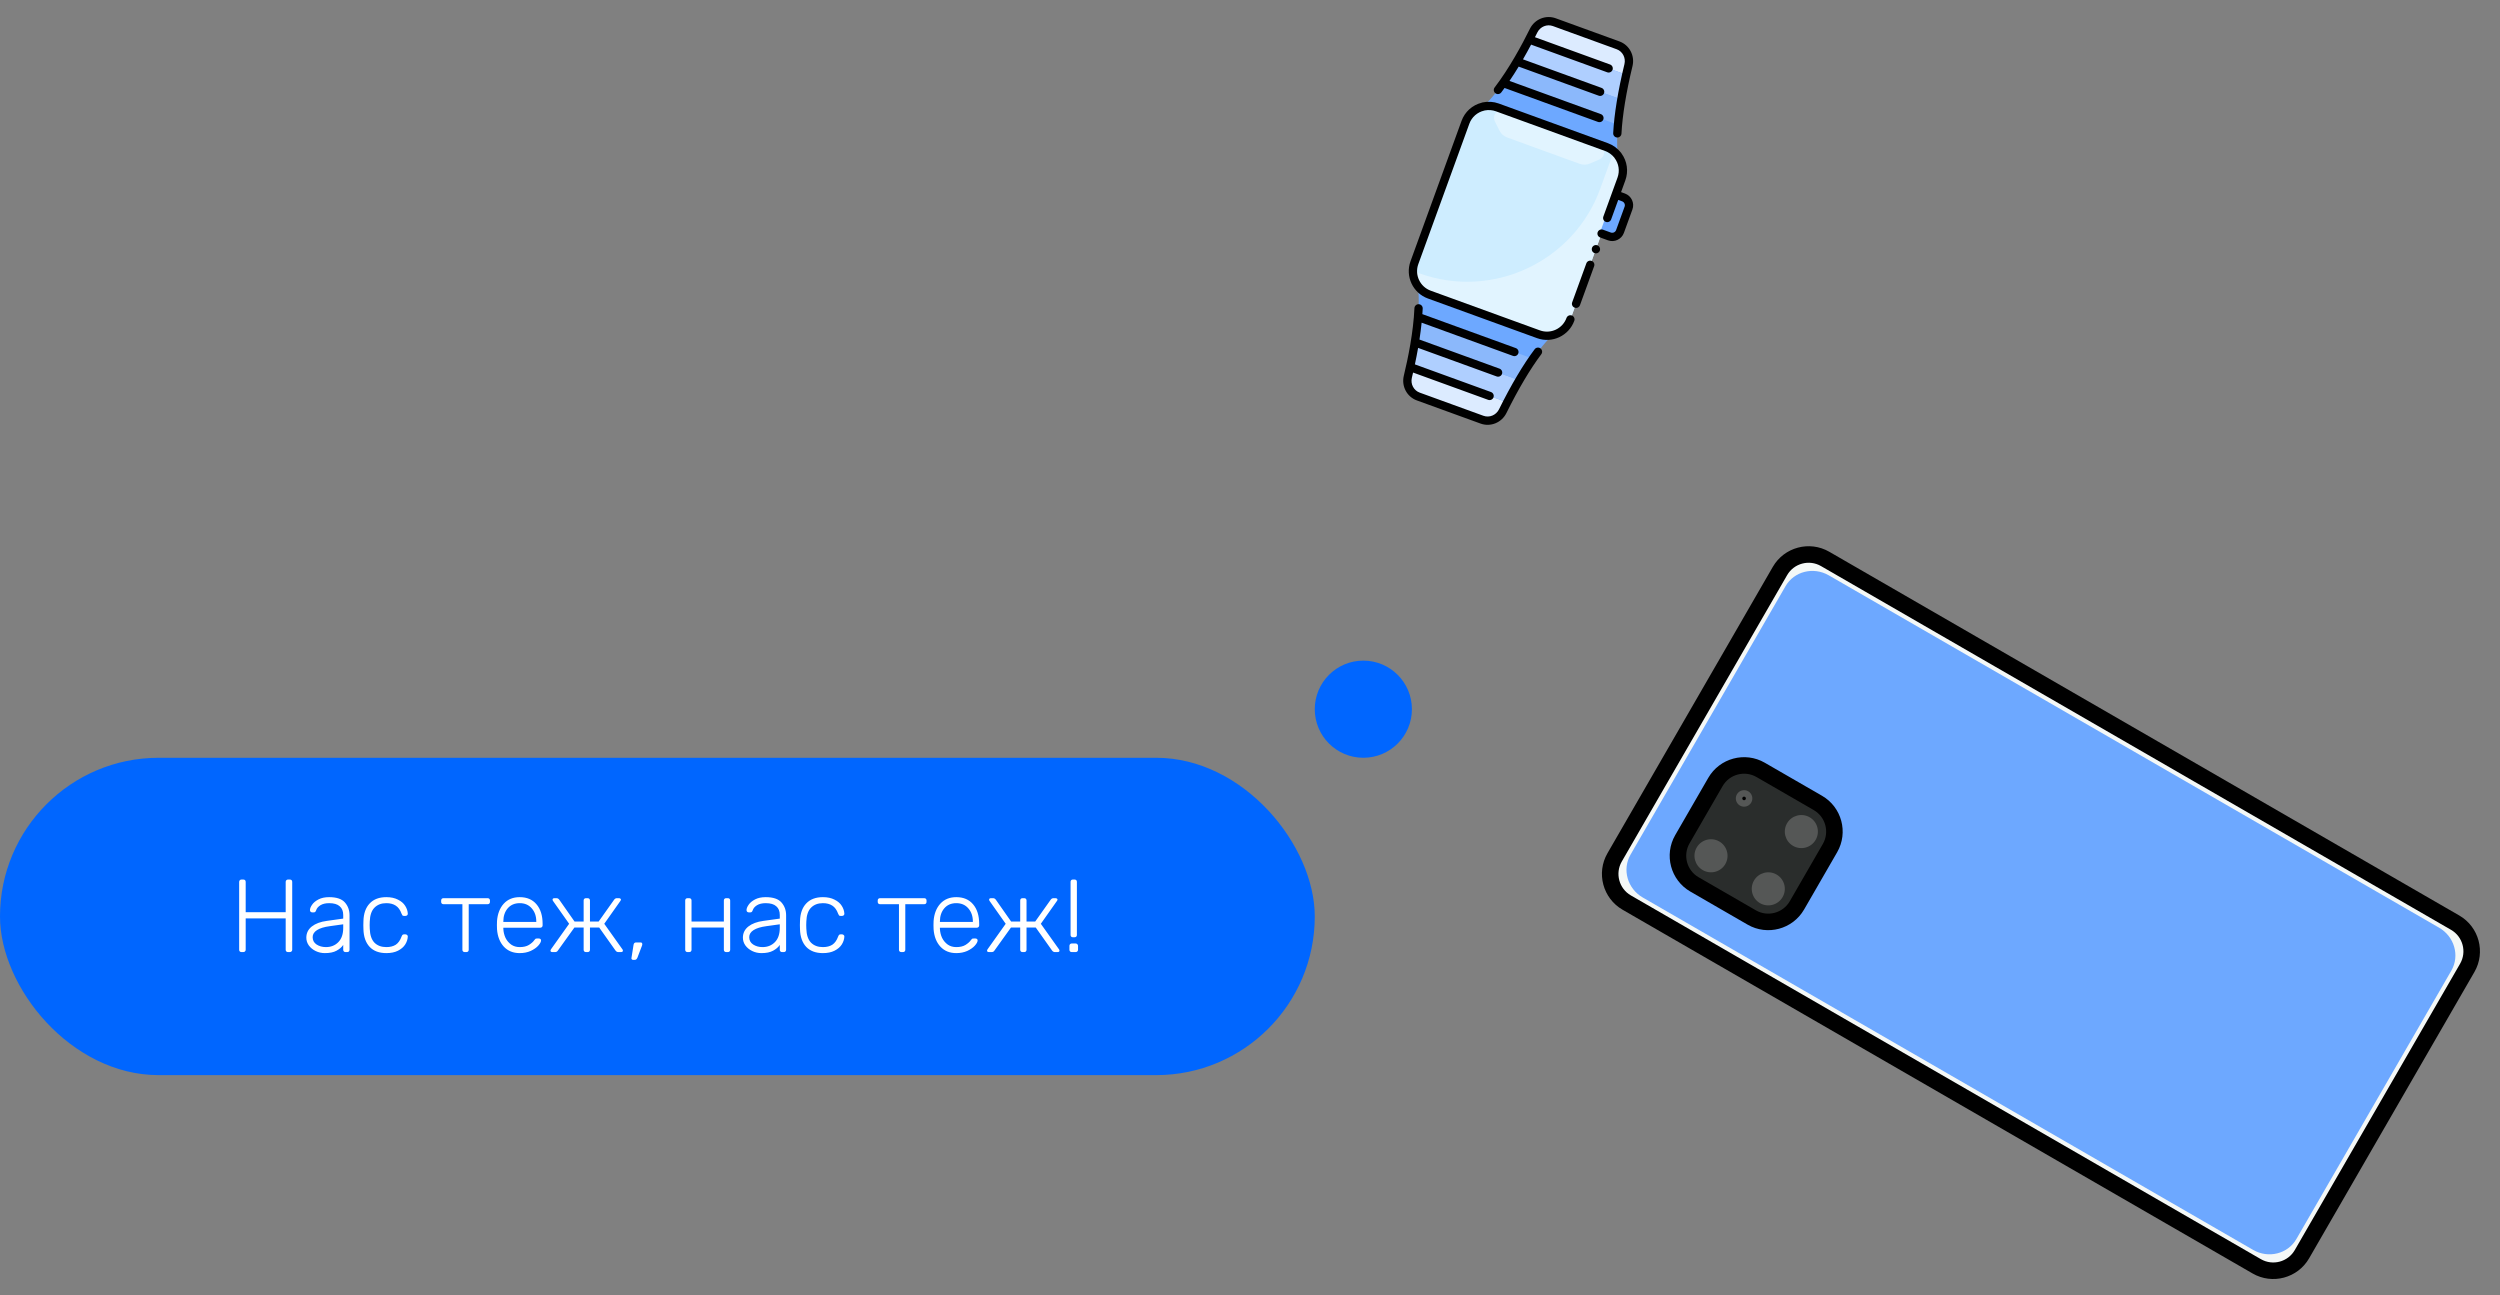 <svg width="386" height="200" viewBox="0 0 386 200" fill="none" xmlns="http://www.w3.org/2000/svg">
<rect x="0" y="0" width="386" height="200" fill="#808080" stroke="none"/>
<path d="M380.946 149.434L355.417 193.652C354.007 196.095 350.886 196.931 348.443 195.52L251.165 139.357C248.722 137.947 247.886 134.825 249.296 132.382L274.825 88.165C276.235 85.722 279.356 84.886 281.799 86.296L379.077 142.46C381.52 143.87 382.356 146.991 380.946 149.434Z" fill="#F4F8F7"/>
<path d="M378.491 149.859L354.558 191.312C353.235 193.603 350.247 194.351 347.881 192.985L253.643 138.576C251.276 137.21 250.43 134.248 251.753 131.958L275.686 90.504C277.008 88.214 279.996 87.466 282.363 88.832L376.601 143.24C378.967 144.607 379.813 147.569 378.491 149.859Z" fill="#6DA8FF"/>
<path d="M270.387 123.924C270.74 123.314 270.53 122.533 269.92 122.181C269.309 121.828 268.529 122.037 268.176 122.648C267.824 123.258 268.033 124.039 268.644 124.392C269.254 124.744 270.035 124.535 270.387 123.924Z" fill="#FFD9B5"/>
<path fill-rule="evenodd" clip-rule="evenodd" d="M273.72 87.527C275.48 84.478 279.389 83.431 282.438 85.191L379.716 141.354C382.765 143.115 383.812 147.024 382.052 150.073L356.523 194.29C354.764 197.336 350.854 198.386 347.805 196.626L250.527 140.463C247.478 138.702 246.432 134.791 248.191 131.744L254.573 120.69L267.338 98.582L273.72 87.527ZM268.664 101.39L257.669 120.434L250.402 133.021C249.346 134.849 249.975 137.196 251.804 138.252L349.081 194.415C350.91 195.471 353.257 194.842 354.312 193.013L379.841 148.796C380.897 146.968 380.268 144.621 378.439 143.565L281.162 87.402C279.333 86.346 276.986 86.975 275.931 88.804L268.664 101.39Z" fill="black"/>
<path d="M282.551 130.947L277.445 139.791C276.034 142.234 272.913 143.07 270.47 141.66L261.627 136.554C259.184 135.143 258.347 132.022 259.758 129.579L264.864 120.736C266.274 118.293 269.395 117.457 271.838 118.867L280.682 123.973C283.125 125.383 283.961 128.504 282.551 130.947Z" fill="#2A2D2C"/>
<path d="M266.391 133.409C267.095 132.188 266.677 130.626 265.456 129.921C264.235 129.216 262.674 129.635 261.969 130.856C261.264 132.077 261.682 133.638 262.903 134.343C264.124 135.048 265.686 134.63 266.391 133.409Z" fill="#555756"/>
<path d="M275.234 138.514C275.939 137.293 275.521 135.732 274.3 135.027C273.079 134.322 271.518 134.74 270.813 135.961C270.108 137.182 270.526 138.744 271.747 139.449C272.968 140.154 274.529 139.735 275.234 138.514Z" fill="#555756"/>
<path d="M280.34 129.671C281.045 128.45 280.626 126.889 279.405 126.184C278.184 125.479 276.623 125.897 275.918 127.118C275.213 128.339 275.631 129.9 276.852 130.605C278.073 131.31 279.635 130.892 280.34 129.671Z" fill="#555756"/>
<path d="M269.675 122.605C270.046 122.819 270.173 123.294 269.959 123.666C269.745 124.037 269.27 124.164 268.898 123.95C268.527 123.735 268.4 123.26 268.614 122.889C268.829 122.518 269.303 122.39 269.675 122.605Z" fill="black" stroke="#555756"/>
<path d="M258.653 128.941C256.894 131.988 257.94 135.899 260.989 137.659L269.832 142.765C272.881 144.525 276.792 143.476 278.551 140.429L283.656 131.586C285.415 128.539 284.369 124.627 281.32 122.867L272.477 117.762C269.428 116.001 265.518 117.051 263.759 120.098L258.653 128.941ZM271.201 119.972L280.044 125.078C281.872 126.134 282.501 128.481 281.446 130.309L276.34 139.153C275.284 140.981 272.937 141.61 271.109 140.554L262.265 135.448C260.437 134.393 259.808 132.046 260.864 130.217L265.97 121.374C267.025 119.546 269.372 118.917 271.201 119.972Z" fill="black"/>
<path d="M249.793 23.986C249.353 23.432 248.77 22.974 248.047 22.712L231.189 16.584C230.466 16.322 229.725 16.297 229.032 16.441C231.694 13.919 234.513 9.313 236.797 4.717C237.388 3.542 238.741 2.97 239.981 3.421L249.831 7.001C251.072 7.452 251.742 8.759 251.44 10.039C250.24 15.029 249.372 20.344 249.793 23.986Z" fill="#6DA8FF"/>
<path d="M242.469 49.312C241.742 51.311 239.542 52.338 237.543 51.612L220.685 45.484C218.686 44.758 217.659 42.558 218.385 40.559L226.263 18.884C226.727 17.607 227.796 16.728 229.028 16.453L229.032 16.441C229.725 16.298 230.466 16.322 231.189 16.584L248.047 22.712C248.77 22.974 249.353 23.432 249.792 23.986L249.788 23.999C250.555 25 250.811 26.361 250.347 27.637L248.158 33.658L242.469 49.312Z" fill="#CEEDFF"/>
<path d="M218.161 41.663C218.064 43.318 219.047 44.889 220.685 45.484L237.543 51.612C239.538 52.337 241.743 51.307 242.469 49.312L250.347 27.637C250.811 26.361 250.555 25 249.788 23.998L249.792 23.986C249.577 23.717 249.328 23.463 249.038 23.249C249.028 23.613 248.945 23.992 248.814 24.353L247.063 29.17C242.971 40.429 230.411 46.293 219.152 42.201C218.79 42.069 218.451 41.878 218.161 41.663Z" fill="#E1F4FF"/>
<path d="M251.095 11.55L236.091 6.097C236.327 5.637 236.562 5.177 236.797 4.717C237.388 3.542 238.741 2.97 239.981 3.421L249.831 7.001C251.072 7.452 251.742 8.759 251.44 10.039C251.325 10.543 251.198 11.042 251.095 11.55Z" fill="#DCEBFF"/>
<path d="M250.337 15.364L234.201 9.499C234.858 8.402 235.493 7.256 236.092 6.097L251.096 11.55C250.81 12.823 250.549 14.105 250.337 15.364Z" fill="#AFCFFF"/>
<path d="M249.806 19.261L232.081 12.818C232.793 11.796 233.512 10.68 234.2 9.499L250.336 15.364C250.106 16.711 249.928 18.024 249.806 19.261Z" fill="#8BB8FB"/>
<path d="M239.699 51.755C239.007 51.898 238.266 51.874 237.543 51.612L220.685 45.484C219.962 45.222 219.378 44.764 218.939 44.209C219.36 47.852 218.564 53.193 217.364 58.183C217.062 59.464 217.732 60.77 218.973 61.221L228.823 64.801C230.063 65.252 231.416 64.681 232.007 63.505C234.291 58.909 237.038 54.277 239.699 51.755Z" fill="#6DA8FF"/>
<path d="M232.713 62.126L217.709 56.672C217.594 57.176 217.479 57.679 217.364 58.183C217.062 59.464 217.733 60.77 218.973 61.221L228.823 64.801C230.063 65.252 231.416 64.681 232.007 63.505C232.242 63.045 232.466 62.581 232.713 62.126Z" fill="#DCEBFF"/>
<path d="M234.58 58.714L218.444 52.849C218.244 54.113 217.995 55.399 217.709 56.672L232.713 62.126C233.312 60.966 233.935 59.816 234.58 58.714Z" fill="#AFCFFF"/>
<path d="M236.676 55.386L218.95 48.944C218.84 50.185 218.675 51.502 218.444 52.849L234.58 58.714C235.268 57.533 235.975 56.413 236.676 55.386Z" fill="#8BB8FB"/>
<path d="M249.188 30L250.393 30.438C251.057 30.679 251.401 31.415 251.159 32.08L249.846 35.692C249.605 36.357 248.869 36.7 248.204 36.459L247 36.021L249.188 30Z" fill="#6DA8FF"/>
<path d="M230.818 18.777L231.537 20.202C231.774 20.671 232.194 21.039 232.702 21.224L243.907 25.296C244.416 25.481 244.973 25.468 245.456 25.261L246.922 24.63C248.004 24.164 247.905 22.66 246.765 22.245L232.471 17.05C231.331 16.636 230.289 17.725 230.818 18.777Z" fill="#E1F4FF"/>
<path d="M220.466 46.087L237.325 52.214C239.649 53.059 242.226 51.855 243.071 49.531C243.192 49.199 243.02 48.831 242.688 48.71C242.356 48.589 241.988 48.761 241.867 49.093C241.264 50.753 239.423 51.613 237.762 51.01L220.904 44.882C219.243 44.279 218.384 42.437 218.988 40.778L226.866 19.102C227.24 18.073 228.101 17.317 229.167 17.077C229.198 17.07 229.23 17.061 229.26 17.05C229.852 16.943 230.427 16.989 230.97 17.186L247.829 23.314C248.371 23.511 248.841 23.844 249.226 24.305C249.242 24.334 249.26 24.361 249.281 24.388C249.945 25.256 250.119 26.389 249.745 27.418L247.557 33.439C247.436 33.772 247.608 34.139 247.94 34.26C248.272 34.381 248.64 34.209 248.761 33.877L249.855 30.866L250.457 31.085C250.788 31.206 250.961 31.574 250.84 31.906L249.527 35.519C249.407 35.851 249.038 36.022 248.706 35.902L247.502 35.464C247.17 35.343 246.802 35.515 246.681 35.847C246.561 36.18 246.732 36.548 247.065 36.668L248.269 37.106C249.265 37.468 250.37 36.952 250.732 35.956L252.045 32.344C252.407 31.348 251.891 30.243 250.895 29.881L250.293 29.662L250.949 27.856C251.46 26.451 251.242 24.906 250.368 23.702C250.348 23.663 250.324 23.625 250.295 23.59C249.757 22.907 249.054 22.396 248.266 22.109L231.408 15.982C230.62 15.696 229.753 15.637 228.902 15.814C228.86 15.824 228.819 15.836 228.78 15.854C228.774 15.856 228.768 15.86 228.762 15.861L228.76 15.862C227.324 16.225 226.171 17.263 225.662 18.665L217.783 40.34C216.939 42.664 218.142 45.242 220.466 46.087Z" fill="black"/>
<path d="M230.891 14.399C230.944 14.441 231.002 14.471 231.061 14.493C231.318 14.586 231.613 14.508 231.789 14.28C231.963 14.053 232.132 13.815 232.302 13.581L246.733 18.826C247.065 18.946 247.433 18.775 247.554 18.442C247.675 18.11 247.503 17.742 247.171 17.621L233.066 12.495C233.56 11.767 234.034 11.025 234.483 10.284L246.842 14.775C247.174 14.896 247.542 14.725 247.663 14.392C247.784 14.06 247.612 13.692 247.279 13.571L235.147 9.162C235.598 8.378 236.019 7.615 236.402 6.891L248.155 11.163C248.487 11.284 248.855 11.112 248.976 10.78C249.097 10.447 248.925 10.079 248.593 9.959L236.996 5.744C237.125 5.492 237.253 5.239 237.369 5.004C237.818 4.112 238.847 3.69 239.762 4.023L249.612 7.603C250.529 7.936 251.045 8.92 250.817 9.888C249.826 13.977 249.224 17.667 249.077 20.56C249.058 20.913 249.333 21.217 249.683 21.233C250.038 21.251 250.338 20.978 250.356 20.625C250.499 17.811 251.089 14.203 252.062 10.187C252.442 8.581 251.577 6.954 250.05 6.399L240.2 2.819C238.673 2.264 236.965 2.956 236.223 4.432C234.975 6.955 233.014 10.574 230.773 13.501C230.557 13.782 230.61 14.184 230.891 14.399Z" fill="black"/>
<path d="M234.424 54.568C234.545 54.235 234.373 53.868 234.041 53.747L219.611 48.502C219.631 48.212 219.654 47.922 219.667 47.636C219.682 47.283 219.41 46.985 219.055 46.968C218.701 46.953 218.403 47.227 218.388 47.581C218.227 51.264 217.406 55.298 216.743 58.036C216.365 59.641 217.23 61.268 218.756 61.823L228.606 65.403C230.133 65.958 231.841 65.266 232.584 63.788C234.414 60.087 236.28 56.942 237.975 54.693C238.188 54.41 238.133 54.01 237.85 53.795C237.569 53.581 237.166 53.638 236.953 53.922C235.208 56.232 233.301 59.448 231.438 63.216C230.988 64.108 229.961 64.53 229.044 64.197L219.194 60.617C218.278 60.284 217.761 59.3 217.989 58.332C218.051 58.076 218.115 57.798 218.179 57.522L229.774 61.736C230.106 61.857 230.474 61.685 230.595 61.353C230.716 61.02 230.544 60.653 230.212 60.532L218.459 56.26C218.63 55.459 218.798 54.604 218.955 53.714L231.087 58.123C231.419 58.244 231.787 58.073 231.908 57.74C232.029 57.408 231.857 57.04 231.525 56.919L219.166 52.428C219.298 51.57 219.41 50.698 219.5 49.822L233.604 54.949C233.936 55.072 234.303 54.9 234.424 54.568Z" fill="black"/>
<path d="M244.931 40.664L242.742 46.685C242.621 47.017 242.793 47.385 243.125 47.506C243.458 47.627 243.826 47.455 243.946 47.123L246.135 41.102C246.256 40.769 246.084 40.402 245.752 40.281C245.419 40.16 245.051 40.332 244.931 40.664Z" fill="black"/>
<path d="M246.191 39.08C246.523 39.201 246.891 39.029 247.012 38.697C247.133 38.364 246.961 37.997 246.628 37.876C246.296 37.755 245.928 37.926 245.808 38.259C245.687 38.592 245.858 38.959 246.191 39.08Z" fill="black"/>
<rect y="117" width="203" height="49" rx="24.5" fill="#0066FF"/>
<path d="M37.278 147C37.171 147 37.086 146.968 37.022 146.904C36.958 146.84 36.926 146.755 36.926 146.648V136.168C36.926 136.061 36.958 135.976 37.022 135.912C37.086 135.837 37.171 135.8 37.278 135.8H37.566C37.683 135.8 37.774 135.832 37.838 135.896C37.902 135.96 37.934 136.051 37.934 136.168V140.84H44.11V136.168C44.11 136.061 44.142 135.976 44.206 135.912C44.27 135.837 44.355 135.8 44.462 135.8H44.75C44.867 135.8 44.958 135.832 45.022 135.896C45.086 135.96 45.118 136.051 45.118 136.168V146.648C45.118 146.755 45.081 146.84 45.006 146.904C44.942 146.968 44.856 147 44.75 147H44.462C44.355 147 44.27 146.968 44.206 146.904C44.142 146.84 44.11 146.755 44.11 146.648V141.8H37.934V146.648C37.934 146.755 37.897 146.84 37.822 146.904C37.758 146.968 37.672 147 37.566 147H37.278ZM50.161 147.16C49.649 147.16 49.174 147.053 48.737 146.84C48.3 146.627 47.948 146.339 47.681 145.976C47.425 145.613 47.297 145.213 47.297 144.776C47.297 144.072 47.58 143.496 48.145 143.048C48.721 142.6 49.494 142.312 50.465 142.184L52.993 141.832V141.272C52.993 140.685 52.812 140.237 52.449 139.928C52.097 139.608 51.553 139.448 50.817 139.448C50.273 139.448 49.825 139.555 49.473 139.768C49.132 139.981 48.913 140.237 48.817 140.536C48.774 140.664 48.721 140.755 48.657 140.808C48.604 140.851 48.529 140.872 48.433 140.872H48.209C48.113 140.872 48.028 140.84 47.953 140.776C47.889 140.701 47.857 140.616 47.857 140.52C47.857 140.285 47.964 140.013 48.177 139.704C48.39 139.384 48.721 139.107 49.169 138.872C49.617 138.637 50.166 138.52 50.817 138.52C51.958 138.52 52.769 138.792 53.249 139.336C53.729 139.88 53.969 140.541 53.969 141.32V146.648C53.969 146.755 53.937 146.84 53.873 146.904C53.809 146.968 53.724 147 53.617 147H53.345C53.238 147 53.153 146.968 53.089 146.904C53.025 146.84 52.993 146.755 52.993 146.648V145.896C52.758 146.248 52.412 146.547 51.953 146.792C51.505 147.037 50.908 147.16 50.161 147.16ZM50.321 146.232C51.1 146.232 51.74 145.976 52.241 145.464C52.742 144.952 52.993 144.216 52.993 143.256V142.712L50.929 143C50.054 143.117 49.393 143.32 48.945 143.608C48.497 143.896 48.273 144.259 48.273 144.696C48.273 145.187 48.476 145.565 48.881 145.832C49.297 146.099 49.777 146.232 50.321 146.232ZM59.651 147.16C58.542 147.16 57.683 146.84 57.075 146.2C56.467 145.549 56.147 144.643 56.115 143.48L56.099 142.84L56.115 142.2C56.147 141.037 56.467 140.136 57.075 139.496C57.683 138.845 58.542 138.52 59.651 138.52C60.355 138.52 60.953 138.648 61.443 138.904C61.944 139.149 62.318 139.469 62.563 139.864C62.809 140.248 62.942 140.648 62.963 141.064C62.974 141.16 62.942 141.245 62.867 141.32C62.792 141.384 62.707 141.416 62.611 141.416H62.387C62.281 141.416 62.2 141.395 62.147 141.352C62.105 141.299 62.056 141.208 62.003 141.08C61.79 140.493 61.491 140.077 61.107 139.832C60.723 139.576 60.238 139.448 59.651 139.448C58.883 139.448 58.27 139.683 57.811 140.152C57.363 140.611 57.123 141.32 57.091 142.28L57.075 142.84L57.091 143.4C57.123 144.36 57.363 145.075 57.811 145.544C58.27 146.003 58.883 146.232 59.651 146.232C60.238 146.232 60.723 146.109 61.107 145.864C61.491 145.608 61.79 145.187 62.003 144.6C62.056 144.472 62.105 144.387 62.147 144.344C62.2 144.291 62.281 144.264 62.387 144.264H62.611C62.707 144.264 62.792 144.301 62.867 144.376C62.942 144.44 62.974 144.52 62.963 144.616C62.942 145.032 62.809 145.437 62.563 145.832C62.318 146.216 61.944 146.536 61.443 146.792C60.953 147.037 60.355 147.16 59.651 147.16ZM71.746 147C71.64 147 71.554 146.968 71.49 146.904C71.426 146.84 71.394 146.755 71.394 146.648V139.608H68.466C68.36 139.608 68.274 139.576 68.21 139.512C68.146 139.448 68.114 139.363 68.114 139.256V139.032C68.114 138.925 68.146 138.84 68.21 138.776C68.274 138.712 68.36 138.68 68.466 138.68H75.298C75.405 138.68 75.49 138.712 75.554 138.776C75.618 138.84 75.65 138.925 75.65 139.032V139.256C75.65 139.363 75.618 139.448 75.554 139.512C75.49 139.576 75.405 139.608 75.298 139.608H72.37V146.648C72.37 146.755 72.338 146.84 72.274 146.904C72.21 146.968 72.125 147 72.018 147H71.746ZM80.243 147.16C79.23 147.16 78.414 146.829 77.795 146.168C77.177 145.496 76.825 144.6 76.739 143.48L76.723 142.84L76.739 142.2C76.825 141.091 77.171 140.2 77.779 139.528C78.398 138.856 79.219 138.52 80.243 138.52C81.353 138.52 82.217 138.888 82.835 139.624C83.465 140.36 83.779 141.368 83.779 142.648V142.888C83.779 142.995 83.742 143.08 83.667 143.144C83.603 143.208 83.518 143.24 83.411 143.24H77.715V143.4C77.737 143.901 77.849 144.371 78.051 144.808C78.265 145.235 78.558 145.581 78.931 145.848C79.305 146.104 79.742 146.232 80.243 146.232C80.83 146.232 81.305 146.12 81.667 145.896C82.041 145.661 82.307 145.427 82.467 145.192C82.563 145.064 82.633 144.984 82.675 144.952C82.729 144.92 82.819 144.904 82.947 144.904H83.203C83.299 144.904 83.379 144.931 83.443 144.984C83.507 145.037 83.539 145.107 83.539 145.192C83.539 145.416 83.395 145.688 83.107 146.008C82.83 146.317 82.441 146.589 81.939 146.824C81.438 147.048 80.873 147.16 80.243 147.16ZM82.803 142.344V142.28C82.803 141.459 82.569 140.781 82.099 140.248C81.641 139.715 81.022 139.448 80.243 139.448C79.465 139.448 78.846 139.715 78.387 140.248C77.939 140.781 77.715 141.459 77.715 142.28V142.344H82.803ZM96.098 146.568C96.151 146.632 96.178 146.701 96.178 146.776C96.178 146.925 96.076 147 95.874 147H95.458C95.298 147 95.159 146.925 95.042 146.776L92.514 143.208H91.09V146.648C91.09 146.755 91.058 146.84 90.994 146.904C90.93 146.968 90.844 147 90.738 147H90.466C90.359 147 90.274 146.968 90.21 146.904C90.146 146.84 90.114 146.755 90.114 146.648V143.208H88.69L86.13 146.776C86.034 146.925 85.895 147 85.714 147H85.298C85.095 147 84.994 146.925 84.994 146.776C84.994 146.723 85.02 146.653 85.074 146.568L87.874 142.632L85.378 139.096C85.335 139.021 85.314 138.957 85.314 138.904C85.314 138.755 85.415 138.68 85.618 138.68H85.938C86.098 138.68 86.236 138.76 86.354 138.92L88.706 142.28H90.114V139.032C90.114 138.925 90.146 138.84 90.21 138.776C90.274 138.712 90.359 138.68 90.466 138.68H90.738C90.844 138.68 90.93 138.712 90.994 138.776C91.058 138.84 91.09 138.925 91.09 139.032V142.28H92.434L94.818 138.92C94.935 138.76 95.074 138.68 95.234 138.68H95.554C95.65 138.68 95.724 138.701 95.778 138.744C95.842 138.776 95.874 138.829 95.874 138.904C95.874 138.947 95.847 139.011 95.794 139.096L93.298 142.632L96.098 146.568ZM97.73 148.2C97.645 148.2 97.581 148.168 97.538 148.104C97.506 148.061 97.49 148.013 97.49 147.96C97.49 147.928 97.496 147.896 97.506 147.864L97.81 145.944C97.842 145.656 97.975 145.512 98.21 145.512H98.93C99.005 145.512 99.064 145.539 99.106 145.592C99.149 145.645 99.17 145.704 99.17 145.768C99.17 145.864 99.149 145.96 99.106 146.056L98.418 147.864C98.365 147.981 98.306 148.067 98.242 148.12C98.189 148.173 98.109 148.2 98.002 148.2H97.73ZM106.148 147C106.041 147 105.956 146.968 105.892 146.904C105.828 146.84 105.796 146.755 105.796 146.648V139.032C105.796 138.925 105.828 138.84 105.892 138.776C105.956 138.712 106.041 138.68 106.148 138.68H106.42C106.527 138.68 106.612 138.712 106.676 138.776C106.74 138.84 106.772 138.925 106.772 139.032V142.28H111.764V139.032C111.764 138.925 111.796 138.84 111.86 138.776C111.924 138.712 112.009 138.68 112.116 138.68H112.388C112.495 138.68 112.58 138.712 112.644 138.776C112.708 138.84 112.74 138.925 112.74 139.032V146.648C112.74 146.755 112.708 146.84 112.644 146.904C112.58 146.968 112.495 147 112.388 147H112.116C112.009 147 111.924 146.968 111.86 146.904C111.796 146.84 111.764 146.755 111.764 146.648V143.208H106.772V146.648C106.772 146.755 106.74 146.84 106.676 146.904C106.612 146.968 106.527 147 106.42 147H106.148ZM117.567 147.16C117.055 147.16 116.581 147.053 116.143 146.84C115.706 146.627 115.354 146.339 115.087 145.976C114.831 145.613 114.703 145.213 114.703 144.776C114.703 144.072 114.986 143.496 115.551 143.048C116.127 142.6 116.901 142.312 117.871 142.184L120.399 141.832V141.272C120.399 140.685 120.218 140.237 119.855 139.928C119.503 139.608 118.959 139.448 118.223 139.448C117.679 139.448 117.231 139.555 116.879 139.768C116.538 139.981 116.319 140.237 116.223 140.536C116.181 140.664 116.127 140.755 116.063 140.808C116.01 140.851 115.935 140.872 115.839 140.872H115.615C115.519 140.872 115.434 140.84 115.359 140.776C115.295 140.701 115.263 140.616 115.263 140.52C115.263 140.285 115.37 140.013 115.583 139.704C115.797 139.384 116.127 139.107 116.575 138.872C117.023 138.637 117.573 138.52 118.223 138.52C119.365 138.52 120.175 138.792 120.655 139.336C121.135 139.88 121.375 140.541 121.375 141.32V146.648C121.375 146.755 121.343 146.84 121.279 146.904C121.215 146.968 121.13 147 121.023 147H120.751C120.645 147 120.559 146.968 120.495 146.904C120.431 146.84 120.399 146.755 120.399 146.648V145.896C120.165 146.248 119.818 146.547 119.359 146.792C118.911 147.037 118.314 147.16 117.567 147.16ZM117.727 146.232C118.506 146.232 119.146 145.976 119.647 145.464C120.149 144.952 120.399 144.216 120.399 143.256V142.712L118.335 143C117.461 143.117 116.799 143.32 116.351 143.608C115.903 143.896 115.679 144.259 115.679 144.696C115.679 145.187 115.882 145.565 116.287 145.832C116.703 146.099 117.183 146.232 117.727 146.232ZM127.057 147.16C125.948 147.16 125.089 146.84 124.481 146.2C123.873 145.549 123.553 144.643 123.521 143.48L123.505 142.84L123.521 142.2C123.553 141.037 123.873 140.136 124.481 139.496C125.089 138.845 125.948 138.52 127.057 138.52C127.761 138.52 128.359 138.648 128.849 138.904C129.351 139.149 129.724 139.469 129.969 139.864C130.215 140.248 130.348 140.648 130.369 141.064C130.38 141.16 130.348 141.245 130.273 141.32C130.199 141.384 130.113 141.416 130.017 141.416H129.793C129.687 141.416 129.607 141.395 129.553 141.352C129.511 141.299 129.463 141.208 129.409 141.08C129.196 140.493 128.897 140.077 128.513 139.832C128.129 139.576 127.644 139.448 127.057 139.448C126.289 139.448 125.676 139.683 125.217 140.152C124.769 140.611 124.529 141.32 124.497 142.28L124.481 142.84L124.497 143.4C124.529 144.36 124.769 145.075 125.217 145.544C125.676 146.003 126.289 146.232 127.057 146.232C127.644 146.232 128.129 146.109 128.513 145.864C128.897 145.608 129.196 145.187 129.409 144.6C129.463 144.472 129.511 144.387 129.553 144.344C129.607 144.291 129.687 144.264 129.793 144.264H130.017C130.113 144.264 130.199 144.301 130.273 144.376C130.348 144.44 130.38 144.52 130.369 144.616C130.348 145.032 130.215 145.437 129.969 145.832C129.724 146.216 129.351 146.536 128.849 146.792C128.359 147.037 127.761 147.16 127.057 147.16ZM139.153 147C139.046 147 138.961 146.968 138.897 146.904C138.833 146.84 138.801 146.755 138.801 146.648V139.608H135.873C135.766 139.608 135.681 139.576 135.617 139.512C135.553 139.448 135.521 139.363 135.521 139.256V139.032C135.521 138.925 135.553 138.84 135.617 138.776C135.681 138.712 135.766 138.68 135.873 138.68H142.705C142.811 138.68 142.897 138.712 142.961 138.776C143.025 138.84 143.057 138.925 143.057 139.032V139.256C143.057 139.363 143.025 139.448 142.961 139.512C142.897 139.576 142.811 139.608 142.705 139.608H139.777V146.648C139.777 146.755 139.745 146.84 139.681 146.904C139.617 146.968 139.531 147 139.424 147H139.153ZM147.65 147.16C146.636 147.16 145.82 146.829 145.202 146.168C144.583 145.496 144.231 144.6 144.146 143.48L144.13 142.84L144.146 142.2C144.231 141.091 144.578 140.2 145.186 139.528C145.804 138.856 146.626 138.52 147.65 138.52C148.759 138.52 149.623 138.888 150.242 139.624C150.871 140.36 151.186 141.368 151.186 142.648V142.888C151.186 142.995 151.148 143.08 151.074 143.144C151.01 143.208 150.924 143.24 150.818 143.24H145.122V143.4C145.143 143.901 145.255 144.371 145.458 144.808C145.671 145.235 145.964 145.581 146.338 145.848C146.711 146.104 147.148 146.232 147.65 146.232C148.236 146.232 148.711 146.12 149.074 145.896C149.447 145.661 149.714 145.427 149.874 145.192C149.97 145.064 150.039 144.984 150.082 144.952C150.135 144.92 150.226 144.904 150.354 144.904H150.61C150.706 144.904 150.786 144.931 150.85 144.984C150.914 145.037 150.946 145.107 150.946 145.192C150.946 145.416 150.802 145.688 150.514 146.008C150.236 146.317 149.847 146.589 149.346 146.824C148.844 147.048 148.279 147.16 147.65 147.16ZM150.21 142.344V142.28C150.21 141.459 149.975 140.781 149.506 140.248C149.047 139.715 148.428 139.448 147.65 139.448C146.871 139.448 146.252 139.715 145.794 140.248C145.346 140.781 145.122 141.459 145.122 142.28V142.344H150.21ZM163.504 146.568C163.557 146.632 163.584 146.701 163.584 146.776C163.584 146.925 163.483 147 163.28 147H162.864C162.704 147 162.565 146.925 162.448 146.776L159.92 143.208H158.496V146.648C158.496 146.755 158.464 146.84 158.4 146.904C158.336 146.968 158.251 147 158.144 147H157.872C157.765 147 157.68 146.968 157.616 146.904C157.552 146.84 157.52 146.755 157.52 146.648V143.208H156.096L153.536 146.776C153.44 146.925 153.301 147 153.12 147H152.704C152.501 147 152.4 146.925 152.4 146.776C152.4 146.723 152.427 146.653 152.48 146.568L155.28 142.632L152.784 139.096C152.741 139.021 152.72 138.957 152.72 138.904C152.72 138.755 152.821 138.68 153.024 138.68H153.344C153.504 138.68 153.643 138.76 153.76 138.92L156.112 142.28H157.52V139.032C157.52 138.925 157.552 138.84 157.616 138.776C157.68 138.712 157.765 138.68 157.872 138.68H158.144C158.251 138.68 158.336 138.712 158.4 138.776C158.464 138.84 158.496 138.925 158.496 139.032V142.28H159.84L162.224 138.92C162.341 138.76 162.48 138.68 162.64 138.68H162.96C163.056 138.68 163.131 138.701 163.184 138.744C163.248 138.776 163.28 138.829 163.28 138.904C163.28 138.947 163.253 139.011 163.2 139.096L160.704 142.632L163.504 146.568ZM165.648 144.712C165.542 144.712 165.456 144.68 165.392 144.616C165.328 144.552 165.296 144.467 165.296 144.36V136.152C165.296 136.045 165.328 135.96 165.392 135.896C165.456 135.832 165.542 135.8 165.648 135.8H165.92C166.027 135.8 166.112 135.832 166.176 135.896C166.24 135.96 166.272 136.045 166.272 136.152V144.36C166.272 144.467 166.24 144.552 166.176 144.616C166.112 144.68 166.027 144.712 165.92 144.712H165.648ZM165.472 147C165.366 147 165.28 146.968 165.216 146.904C165.152 146.84 165.12 146.755 165.12 146.648V146.04C165.12 145.933 165.152 145.848 165.216 145.784C165.28 145.709 165.366 145.672 165.472 145.672H166.08C166.187 145.672 166.272 145.709 166.336 145.784C166.411 145.848 166.448 145.933 166.448 146.04V146.648C166.448 146.755 166.411 146.84 166.336 146.904C166.272 146.968 166.187 147 166.08 147H165.472Z" fill="white"/>
<circle cx="210.5" cy="109.5" r="7.5" fill="#0066FF"/>
</svg>
